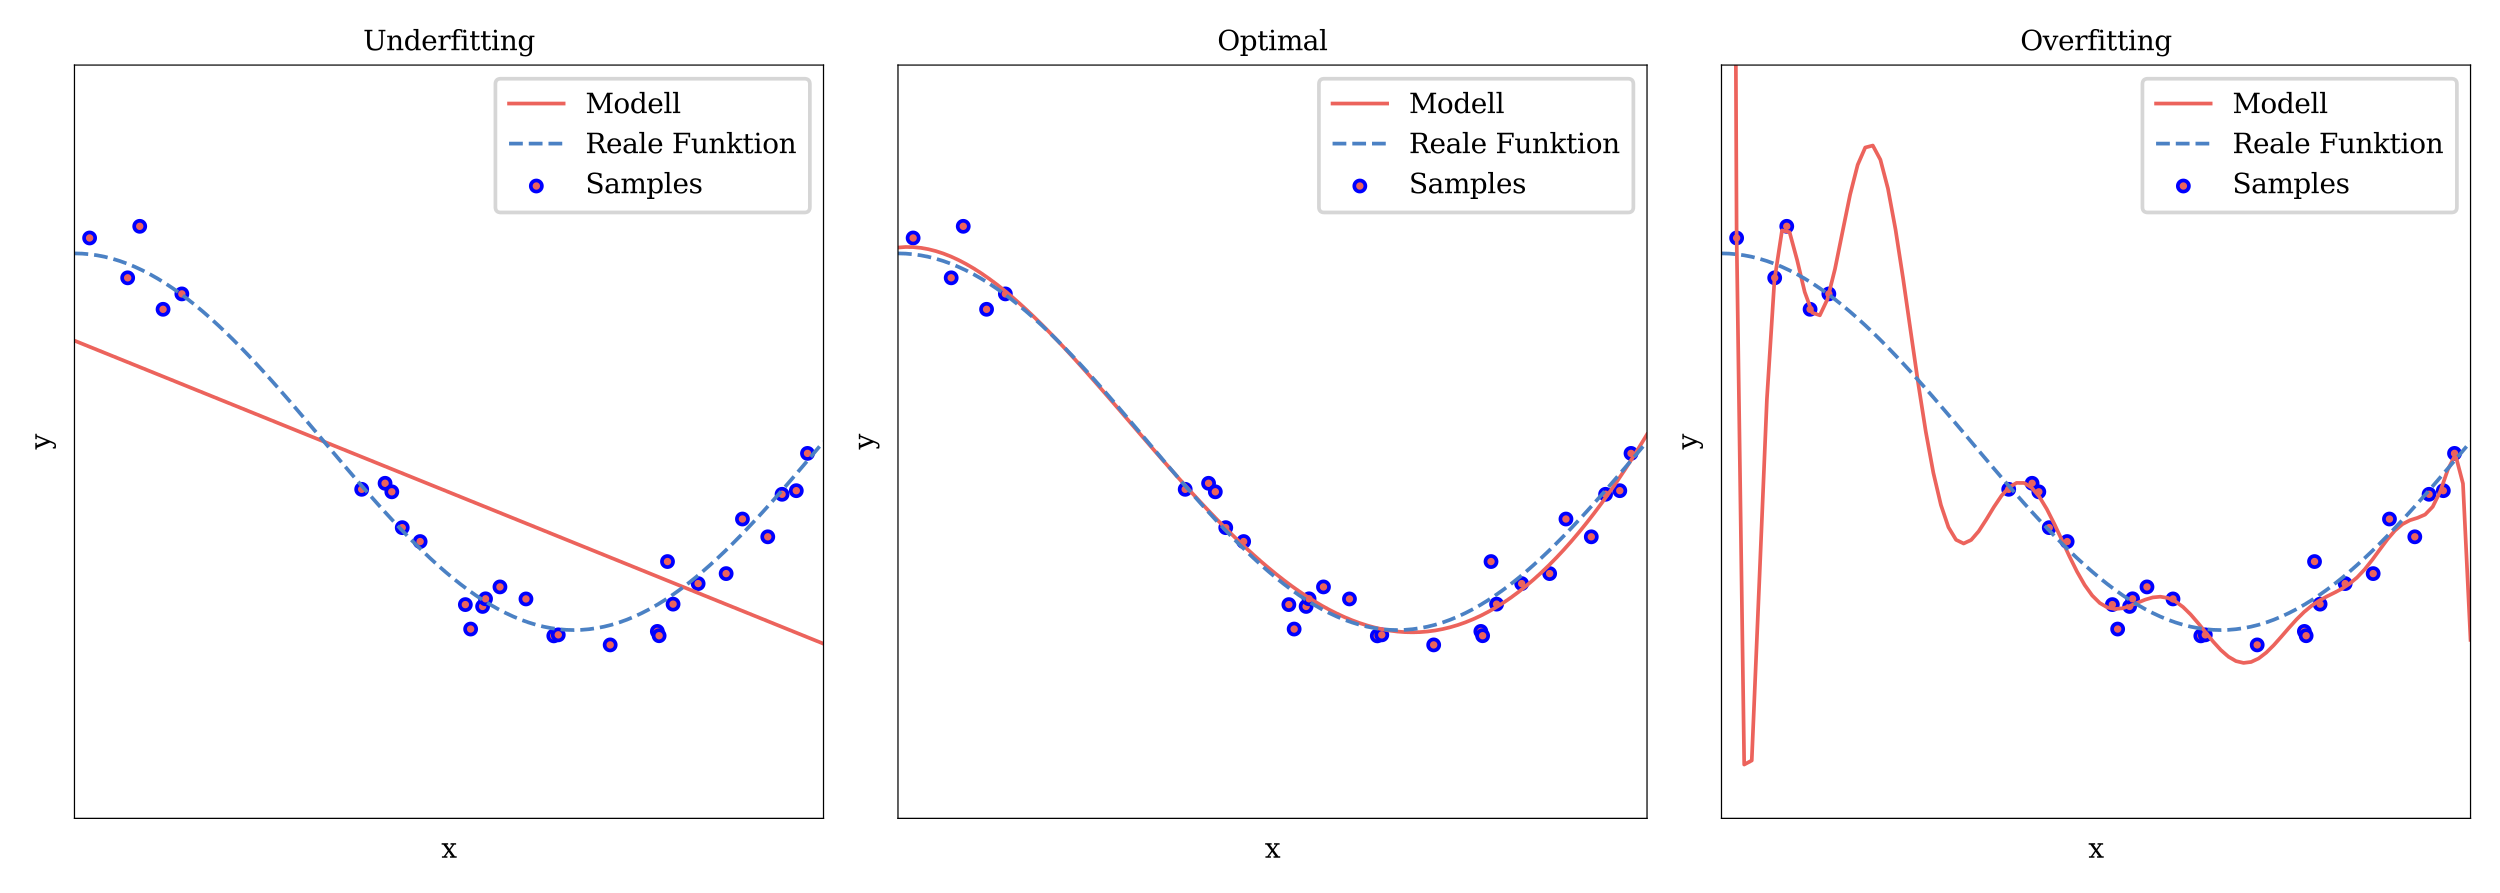 <?xml version="1.0" encoding="utf-8" standalone="no"?>
<!DOCTYPE svg PUBLIC "-//W3C//DTD SVG 1.1//EN"
  "http://www.w3.org/Graphics/SVG/1.1/DTD/svg11.dtd">
<svg xmlns:xlink="http://www.w3.org/1999/xlink" width="1008pt" height="360pt" viewBox="0 0 1008 360" xmlns="http://www.w3.org/2000/svg" version="1.1">
 <defs>
  <style type="text/css">*{stroke-linejoin: round; stroke-linecap: butt}</style>
 </defs>
 <g id="figure_1">
  <g id="patch_1">
   <path d="M 0 360 
L 1008 360 
L 1008 0 
L 0 0 
z
" style="fill: #ffffff"/>
  </g>
  <g id="axes_1">
   <g id="patch_2">
    <path d="M 30.026 329.974 
L 332.04 329.974 
L 332.04 26.238 
L 30.026 26.238 
z
" style="fill: #ffffff"/>
   </g>
   <g id="PathCollection_1">
    <defs>
     <path id="m401484cbc3" d="M 0 2.236 
C 0.593 2.236 1.162 2 1.581 1.581 
C 2 1.162 2.236 0.593 2.236 0 
C 2.236 -0.593 2 -1.162 1.581 -1.581 
C 1.162 -2 0.593 -2.236 0 -2.236 
C -0.593 -2.236 -1.162 -2 -1.581 -1.581 
C -2 -1.162 -2.236 -0.593 -2.236 0 
C -2.236 0.593 -2 1.162 -1.581 1.581 
C -1.162 2 -0.593 2.236 0 2.236 
z
" style="stroke: #0000ff; stroke-width: 1.5"/>
    </defs>
    <g clip-path="url(#p1b821dbbc0)">
     <use xlink:href="#m401484cbc3" x="36.132" y="95.953" style="fill: #ec635c; stroke: #0000ff; stroke-width: 1.5"/>
     <use xlink:href="#m401484cbc3" x="51.48" y="112.023" style="fill: #ec635c; stroke: #0000ff; stroke-width: 1.5"/>
     <use xlink:href="#m401484cbc3" x="56.34" y="91.248" style="fill: #ec635c; stroke: #0000ff; stroke-width: 1.5"/>
     <use xlink:href="#m401484cbc3" x="65.746" y="124.708" style="fill: #ec635c; stroke: #0000ff; stroke-width: 1.5"/>
     <use xlink:href="#m401484cbc3" x="73.321" y="118.502" style="fill: #ec635c; stroke: #0000ff; stroke-width: 1.5"/>
     <use xlink:href="#m401484cbc3" x="145.831" y="197.292" style="fill: #ec635c; stroke: #0000ff; stroke-width: 1.5"/>
     <use xlink:href="#m401484cbc3" x="155.26" y="194.862" style="fill: #ec635c; stroke: #0000ff; stroke-width: 1.5"/>
     <use xlink:href="#m401484cbc3" x="157.976" y="198.301" style="fill: #ec635c; stroke: #0000ff; stroke-width: 1.5"/>
     <use xlink:href="#m401484cbc3" x="162.183" y="212.752" style="fill: #ec635c; stroke: #0000ff; stroke-width: 1.5"/>
     <use xlink:href="#m401484cbc3" x="169.399" y="218.353" style="fill: #ec635c; stroke: #0000ff; stroke-width: 1.5"/>
     <use xlink:href="#m401484cbc3" x="187.631" y="243.775" style="fill: #ec635c; stroke: #0000ff; stroke-width: 1.5"/>
     <use xlink:href="#m401484cbc3" x="189.76" y="253.632" style="fill: #ec635c; stroke: #0000ff; stroke-width: 1.5"/>
     <use xlink:href="#m401484cbc3" x="194.588" y="244.517" style="fill: #ec635c; stroke: #0000ff; stroke-width: 1.5"/>
     <use xlink:href="#m401484cbc3" x="195.775" y="241.44" style="fill: #ec635c; stroke: #0000ff; stroke-width: 1.5"/>
     <use xlink:href="#m401484cbc3" x="201.583" y="236.644" style="fill: #ec635c; stroke: #0000ff; stroke-width: 1.5"/>
     <use xlink:href="#m401484cbc3" x="212.069" y="241.493" style="fill: #ec635c; stroke: #0000ff; stroke-width: 1.5"/>
     <use xlink:href="#m401484cbc3" x="223.291" y="256.379" style="fill: #ec635c; stroke: #0000ff; stroke-width: 1.5"/>
     <use xlink:href="#m401484cbc3" x="225.095" y="255.972" style="fill: #ec635c; stroke: #0000ff; stroke-width: 1.5"/>
     <use xlink:href="#m401484cbc3" x="246.023" y="260.026" style="fill: #ec635c; stroke: #0000ff; stroke-width: 1.5"/>
     <use xlink:href="#m401484cbc3" x="265.04" y="254.582" style="fill: #ec635c; stroke: #0000ff; stroke-width: 1.5"/>
     <use xlink:href="#m401484cbc3" x="265.757" y="256.325" style="fill: #ec635c; stroke: #0000ff; stroke-width: 1.5"/>
     <use xlink:href="#m401484cbc3" x="269.138" y="226.418" style="fill: #ec635c; stroke: #0000ff; stroke-width: 1.5"/>
     <use xlink:href="#m401484cbc3" x="271.383" y="243.585" style="fill: #ec635c; stroke: #0000ff; stroke-width: 1.5"/>
     <use xlink:href="#m401484cbc3" x="281.489" y="235.306" style="fill: #ec635c; stroke: #0000ff; stroke-width: 1.5"/>
     <use xlink:href="#m401484cbc3" x="292.782" y="231.278" style="fill: #ec635c; stroke: #0000ff; stroke-width: 1.5"/>
     <use xlink:href="#m401484cbc3" x="299.354" y="209.272" style="fill: #ec635c; stroke: #0000ff; stroke-width: 1.5"/>
     <use xlink:href="#m401484cbc3" x="309.569" y="216.443" style="fill: #ec635c; stroke: #0000ff; stroke-width: 1.5"/>
     <use xlink:href="#m401484cbc3" x="315.329" y="199.297" style="fill: #ec635c; stroke: #0000ff; stroke-width: 1.5"/>
     <use xlink:href="#m401484cbc3" x="321.066" y="197.845" style="fill: #ec635c; stroke: #0000ff; stroke-width: 1.5"/>
     <use xlink:href="#m401484cbc3" x="325.582" y="182.806" style="fill: #ec635c; stroke: #0000ff; stroke-width: 1.5"/>
    </g>
   </g>
   <g id="matplotlib.axis_1">
    <g id="text_1">
     <!-- x -->
     <g transform="translate(177.931 345.832)scale(0.11 -0.11)">
      <defs>
       <path id="DejaVuSerif-78" d="M 1863 2028 
L 2559 2988 
L 2113 2988 
L 2113 3322 
L 3391 3322 
L 3391 2988 
L 2950 2988 
L 2059 1759 
L 3097 331 
L 3531 331 
L 3531 0 
L 1997 0 
L 1997 331 
L 2419 331 
L 1697 1325 
L 972 331 
L 1403 331 
L 1403 0 
L 141 0 
L 141 331 
L 581 331 
L 1497 1594 
L 488 2988 
L 78 2988 
L 78 3322 
L 1563 3322 
L 1563 2988 
L 1166 2988 
L 1863 2028 
z
" transform="scale(0.016)"/>
      </defs>
      <use xlink:href="#DejaVuSerif-78"/>
     </g>
    </g>
   </g>
   <g id="matplotlib.axis_2">
    <g id="text_2">
     <!-- y -->
     <g transform="translate(20.082 181.214)rotate(-90)scale(0.11 -0.11)">
      <defs>
       <path id="DejaVuSerif-79" d="M 1381 -609 
L 1600 -56 
L 359 2988 
L -19 2988 
L -19 3322 
L 1509 3322 
L 1509 2988 
L 978 2988 
L 1913 703 
L 2847 2988 
L 2350 2988 
L 2350 3322 
L 3597 3322 
L 3597 2988 
L 3225 2988 
L 1703 -750 
Q 1547 -1138 1356 -1280 
Q 1166 -1422 819 -1422 
Q 672 -1422 517 -1397 
Q 363 -1372 206 -1325 
L 206 -691 
L 500 -691 
Q 519 -903 608 -995 
Q 697 -1088 884 -1088 
Q 1056 -1088 1161 -992 
Q 1266 -897 1381 -609 
z
" transform="scale(0.016)"/>
      </defs>
      <use xlink:href="#DejaVuSerif-79"/>
     </g>
    </g>
   </g>
   <g id="line2d_1">
    <path d="M 30.026 137.354 
L 33.077 138.588 
L 36.127 139.823 
L 39.178 141.057 
L 42.229 142.291 
L 45.279 143.526 
L 48.33 144.76 
L 51.38 145.994 
L 54.431 147.229 
L 57.482 148.463 
L 60.532 149.697 
L 63.583 150.932 
L 66.634 152.166 
L 69.684 153.401 
L 72.735 154.635 
L 75.786 155.869 
L 78.836 157.104 
L 81.887 158.338 
L 84.938 159.572 
L 87.988 160.807 
L 91.039 162.041 
L 94.09 163.275 
L 97.14 164.51 
L 100.191 165.744 
L 103.241 166.978 
L 106.292 168.213 
L 109.343 169.447 
L 112.393 170.682 
L 115.444 171.916 
L 118.495 173.15 
L 121.545 174.385 
L 124.596 175.619 
L 127.647 176.853 
L 130.697 178.088 
L 133.748 179.322 
L 136.799 180.556 
L 139.849 181.791 
L 142.9 183.025 
L 145.951 184.26 
L 149.001 185.494 
L 152.052 186.728 
L 155.102 187.963 
L 158.153 189.197 
L 161.204 190.431 
L 164.254 191.666 
L 167.305 192.9 
L 170.356 194.134 
L 173.406 195.369 
L 176.457 196.603 
L 179.508 197.837 
L 182.558 199.072 
L 185.609 200.306 
L 188.66 201.541 
L 191.71 202.775 
L 194.761 204.009 
L 197.812 205.244 
L 200.862 206.478 
L 203.913 207.712 
L 206.963 208.947 
L 210.014 210.181 
L 213.065 211.415 
L 216.115 212.65 
L 219.166 213.884 
L 222.217 215.118 
L 225.267 216.353 
L 228.318 217.587 
L 231.369 218.822 
L 234.419 220.056 
L 237.47 221.29 
L 240.521 222.525 
L 243.571 223.759 
L 246.622 224.993 
L 249.673 226.228 
L 252.723 227.462 
L 255.774 228.696 
L 258.824 229.931 
L 261.875 231.165 
L 264.926 232.399 
L 267.976 233.634 
L 271.027 234.868 
L 274.078 236.103 
L 277.128 237.337 
L 280.179 238.571 
L 283.23 239.806 
L 286.28 241.04 
L 289.331 242.274 
L 292.382 243.509 
L 295.432 244.743 
L 298.483 245.977 
L 301.534 247.212 
L 304.584 248.446 
L 307.635 249.68 
L 310.685 250.915 
L 313.736 252.149 
L 316.787 253.384 
L 319.837 254.618 
L 322.888 255.852 
L 325.939 257.087 
L 328.989 258.321 
L 332.04 259.555 
" clip-path="url(#p1b821dbbc0)" style="fill: none; stroke: #ec635c; stroke-width: 1.5; stroke-linecap: square"/>
   </g>
   <g id="line2d_2">
    <path d="M 30.026 102.172 
L 33.077 102.258 
L 36.127 102.516 
L 39.178 102.945 
L 42.229 103.544 
L 45.279 104.313 
L 48.33 105.248 
L 51.38 106.349 
L 54.431 107.612 
L 57.482 109.034 
L 60.532 110.613 
L 63.583 112.345 
L 66.634 114.226 
L 69.684 116.252 
L 72.735 118.418 
L 75.786 120.719 
L 78.836 123.15 
L 81.887 125.706 
L 84.938 128.38 
L 87.988 131.167 
L 91.039 134.06 
L 94.09 137.053 
L 97.14 140.139 
L 100.191 143.311 
L 103.241 146.562 
L 106.292 149.884 
L 109.343 153.271 
L 112.393 156.713 
L 115.444 160.204 
L 118.495 163.736 
L 121.545 167.3 
L 124.596 170.888 
L 127.647 174.493 
L 130.697 178.106 
L 133.748 181.719 
L 136.799 185.324 
L 139.849 188.913 
L 142.9 192.477 
L 145.951 196.008 
L 149.001 199.499 
L 152.052 202.942 
L 155.102 206.328 
L 158.153 209.65 
L 161.204 212.901 
L 164.254 216.073 
L 167.305 219.159 
L 170.356 222.152 
L 173.406 225.045 
L 176.457 227.832 
L 179.508 230.507 
L 182.558 233.062 
L 185.609 235.493 
L 188.66 237.794 
L 191.71 239.96 
L 194.761 241.986 
L 197.812 243.867 
L 200.862 245.599 
L 203.913 247.178 
L 206.963 248.601 
L 210.014 249.864 
L 213.065 250.964 
L 216.115 251.9 
L 219.166 252.668 
L 222.217 253.267 
L 225.267 253.696 
L 228.318 253.954 
L 231.369 254.04 
L 234.419 253.954 
L 237.47 253.696 
L 240.521 253.267 
L 243.571 252.668 
L 246.622 251.9 
L 249.673 250.964 
L 252.723 249.864 
L 255.774 248.601 
L 258.824 247.178 
L 261.875 245.599 
L 264.926 243.867 
L 267.976 241.986 
L 271.027 239.96 
L 274.078 237.794 
L 277.128 235.493 
L 280.179 233.062 
L 283.23 230.507 
L 286.28 227.832 
L 289.331 225.045 
L 292.382 222.152 
L 295.432 219.159 
L 298.483 216.073 
L 301.534 212.901 
L 304.584 209.65 
L 307.635 206.328 
L 310.685 202.942 
L 313.736 199.499 
L 316.787 196.008 
L 319.837 192.477 
L 322.888 188.913 
L 325.939 185.324 
L 328.989 181.719 
L 332.04 178.106 
" clip-path="url(#p1b821dbbc0)" style="fill: none; stroke-dasharray: 5.55,2.4; stroke-dashoffset: 0; stroke: #4b81c4; stroke-width: 1.5"/>
   </g>
   <g id="patch_3">
    <path d="M 30.026 329.974 
L 30.026 26.238 
" style="fill: none; stroke: #000000; stroke-width: 0.5; stroke-linejoin: miter; stroke-linecap: square"/>
   </g>
   <g id="patch_4">
    <path d="M 332.04 329.974 
L 332.04 26.238 
" style="fill: none; stroke: #000000; stroke-width: 0.5; stroke-linejoin: miter; stroke-linecap: square"/>
   </g>
   <g id="patch_5">
    <path d="M 30.026 329.974 
L 332.04 329.974 
" style="fill: none; stroke: #000000; stroke-width: 0.5; stroke-linejoin: miter; stroke-linecap: square"/>
   </g>
   <g id="patch_6">
    <path d="M 30.026 26.238 
L 332.04 26.238 
" style="fill: none; stroke: #000000; stroke-width: 0.5; stroke-linejoin: miter; stroke-linecap: square"/>
   </g>
   <g id="text_3">
    <!-- Underfitting -->
    <g transform="translate(146.412 20.238)scale(0.11 -0.11)">
     <defs>
      <path id="DejaVuSerif-55" d="M 897 4331 
L 300 4331 
L 300 4666 
L 2125 4666 
L 2125 4331 
L 1528 4331 
L 1528 1919 
Q 1528 1025 1820 672 
Q 2113 319 2828 319 
Q 3544 319 3836 672 
Q 4128 1025 4128 1919 
L 4128 4331 
L 3531 4331 
L 3531 4666 
L 5106 4666 
L 5106 4331 
L 4513 4331 
L 4513 1856 
Q 4513 791 4103 350 
Q 3694 -91 2713 -91 
Q 1731 -91 1314 353 
Q 897 797 897 1856 
L 897 4331 
z
" transform="scale(0.016)"/>
      <path id="DejaVuSerif-6e" d="M 263 0 
L 263 331 
L 781 331 
L 781 2988 
L 231 2988 
L 231 3322 
L 1356 3322 
L 1356 2731 
Q 1516 3069 1770 3241 
Q 2025 3413 2363 3413 
Q 2913 3413 3172 3097 
Q 3431 2781 3431 2113 
L 3431 331 
L 3944 331 
L 3944 0 
L 2356 0 
L 2356 331 
L 2853 331 
L 2853 1931 
Q 2853 2541 2703 2767 
Q 2553 2994 2175 2994 
Q 1775 2994 1565 2701 
Q 1356 2409 1356 1850 
L 1356 331 
L 1856 331 
L 1856 0 
L 263 0 
z
" transform="scale(0.016)"/>
      <path id="DejaVuSerif-64" d="M 3359 331 
L 3909 331 
L 3909 0 
L 2784 0 
L 2784 519 
Q 2616 206 2355 57 
Q 2094 -91 1709 -91 
Q 1097 -91 708 395 
Q 319 881 319 1663 
Q 319 2444 706 2928 
Q 1094 3413 1709 3413 
Q 2094 3413 2355 3264 
Q 2616 3116 2784 2803 
L 2784 4531 
L 2241 4531 
L 2241 4863 
L 3359 4863 
L 3359 331 
z
M 2784 1497 
L 2784 1825 
Q 2784 2422 2554 2737 
Q 2325 3053 1888 3053 
Q 1444 3053 1217 2703 
Q 991 2353 991 1663 
Q 991 975 1217 622 
Q 1444 269 1888 269 
Q 2325 269 2554 583 
Q 2784 897 2784 1497 
z
" transform="scale(0.016)"/>
      <path id="DejaVuSerif-65" d="M 3469 1600 
L 991 1600 
L 991 1575 
Q 991 903 1244 561 
Q 1497 219 1991 219 
Q 2369 219 2611 417 
Q 2853 616 2950 1006 
L 3413 1006 
Q 3275 459 2904 184 
Q 2534 -91 1931 -91 
Q 1203 -91 761 389 
Q 319 869 319 1663 
Q 319 2450 753 2931 
Q 1188 3413 1894 3413 
Q 2647 3413 3050 2948 
Q 3453 2484 3469 1600 
z
M 2791 1931 
Q 2772 2513 2545 2808 
Q 2319 3103 1894 3103 
Q 1497 3103 1269 2806 
Q 1041 2509 991 1931 
L 2791 1931 
z
" transform="scale(0.016)"/>
      <path id="DejaVuSerif-72" d="M 3059 3328 
L 3059 2497 
L 2728 2497 
Q 2713 2744 2591 2866 
Q 2469 2988 2234 2988 
Q 1809 2988 1582 2694 
Q 1356 2400 1356 1850 
L 1356 331 
L 2022 331 
L 2022 0 
L 263 0 
L 263 331 
L 781 331 
L 781 2994 
L 231 2994 
L 231 3322 
L 1356 3322 
L 1356 2731 
Q 1525 3078 1790 3245 
Q 2056 3413 2438 3413 
Q 2578 3413 2733 3391 
Q 2888 3369 3059 3328 
z
" transform="scale(0.016)"/>
      <path id="DejaVuSerif-66" d="M 2753 4078 
L 2450 4078 
Q 2447 4313 2317 4434 
Q 2188 4556 1941 4556 
Q 1619 4556 1487 4379 
Q 1356 4203 1356 3750 
L 1356 3322 
L 2284 3322 
L 2284 2988 
L 1356 2988 
L 1356 331 
L 2094 331 
L 2094 0 
L 231 0 
L 231 331 
L 781 331 
L 781 2988 
L 231 2988 
L 231 3322 
L 781 3322 
L 781 3738 
Q 781 4294 1070 4578 
Q 1359 4863 1919 4863 
Q 2128 4863 2337 4825 
Q 2547 4788 2753 4709 
L 2753 4078 
z
" transform="scale(0.016)"/>
      <path id="DejaVuSerif-69" d="M 622 4353 
Q 622 4497 726 4603 
Q 831 4709 978 4709 
Q 1122 4709 1226 4603 
Q 1331 4497 1331 4353 
Q 1331 4206 1228 4103 
Q 1125 4000 978 4000 
Q 831 4000 726 4103 
Q 622 4206 622 4353 
z
M 1356 331 
L 1900 331 
L 1900 0 
L 231 0 
L 231 331 
L 781 331 
L 781 2988 
L 231 2988 
L 231 3322 
L 1356 3322 
L 1356 331 
z
" transform="scale(0.016)"/>
      <path id="DejaVuSerif-74" d="M 691 2988 
L 184 2988 
L 184 3322 
L 691 3322 
L 691 4353 
L 1269 4353 
L 1269 3322 
L 2350 3322 
L 2350 2988 
L 1269 2988 
L 1269 878 
Q 1269 456 1350 337 
Q 1431 219 1650 219 
Q 1875 219 1978 351 
Q 2081 484 2088 781 
L 2522 781 
Q 2497 328 2275 118 
Q 2053 -91 1600 -91 
Q 1103 -91 897 129 
Q 691 350 691 878 
L 691 2988 
z
" transform="scale(0.016)"/>
      <path id="DejaVuSerif-67" d="M 3359 2988 
L 3359 72 
Q 3359 -644 2965 -1033 
Q 2572 -1422 1844 -1422 
Q 1516 -1422 1216 -1362 
Q 916 -1303 641 -1184 
L 641 -488 
L 941 -488 
Q 997 -813 1206 -963 
Q 1416 -1113 1806 -1113 
Q 2313 -1113 2548 -827 
Q 2784 -541 2784 72 
L 2784 519 
Q 2616 206 2355 57 
Q 2094 -91 1709 -91 
Q 1097 -91 708 395 
Q 319 881 319 1663 
Q 319 2444 706 2928 
Q 1094 3413 1709 3413 
Q 2094 3413 2355 3264 
Q 2616 3116 2784 2803 
L 2784 3322 
L 3909 3322 
L 3909 2988 
L 3359 2988 
z
M 2784 1825 
Q 2784 2422 2554 2737 
Q 2325 3053 1888 3053 
Q 1444 3053 1217 2703 
Q 991 2353 991 1663 
Q 991 975 1217 622 
Q 1444 269 1888 269 
Q 2325 269 2554 583 
Q 2784 897 2784 1497 
L 2784 1825 
z
" transform="scale(0.016)"/>
     </defs>
     <use xlink:href="#DejaVuSerif-55"/>
     <use xlink:href="#DejaVuSerif-6e" x="84.277"/>
     <use xlink:href="#DejaVuSerif-64" x="148.682"/>
     <use xlink:href="#DejaVuSerif-65" x="212.695"/>
     <use xlink:href="#DejaVuSerif-72" x="271.875"/>
     <use xlink:href="#DejaVuSerif-66" x="319.678"/>
     <use xlink:href="#DejaVuSerif-69" x="356.689"/>
     <use xlink:href="#DejaVuSerif-74" x="388.672"/>
     <use xlink:href="#DejaVuSerif-74" x="428.857"/>
     <use xlink:href="#DejaVuSerif-69" x="469.043"/>
     <use xlink:href="#DejaVuSerif-6e" x="501.025"/>
     <use xlink:href="#DejaVuSerif-67" x="565.43"/>
    </g>
   </g>
   <g id="legend_1">
    <g id="patch_7">
     <path d="M 201.95 85.676 
L 324.34 85.676 
Q 326.54 85.676 326.54 83.476 
L 326.54 33.938 
Q 326.54 31.738 324.34 31.738 
L 201.95 31.738 
Q 199.75 31.738 199.75 33.938 
L 199.75 83.476 
Q 199.75 85.676 201.95 85.676 
z
" style="fill: #ffffff; opacity: 0.8; stroke: #cccccc; stroke-width: 1.5; stroke-linejoin: miter"/>
    </g>
    <g id="line2d_3">
     <path d="M 205.25 41.747 
L 216.25 41.747 
L 227.25 41.747 
" style="fill: none; stroke: #ec635c; stroke-width: 1.5; stroke-linecap: square"/>
    </g>
    <g id="text_4">
     <!-- Modell -->
     <g transform="translate(236.05 45.597)scale(0.11 -0.11)">
      <defs>
       <path id="DejaVuSerif-4d" d="M 353 0 
L 353 331 
L 947 331 
L 947 4331 
L 319 4331 
L 319 4666 
L 1678 4666 
L 3316 1344 
L 4953 4666 
L 6228 4666 
L 6228 4331 
L 5606 4331 
L 5606 331 
L 6203 331 
L 6203 0 
L 4378 0 
L 4378 331 
L 4972 331 
L 4972 3938 
L 3372 684 
L 2931 684 
L 1331 3938 
L 1331 331 
L 1925 331 
L 1925 0 
L 353 0 
z
" transform="scale(0.016)"/>
       <path id="DejaVuSerif-6f" d="M 1925 219 
Q 2388 219 2623 584 
Q 2859 950 2859 1663 
Q 2859 2375 2623 2739 
Q 2388 3103 1925 3103 
Q 1463 3103 1227 2739 
Q 991 2375 991 1663 
Q 991 950 1228 584 
Q 1466 219 1925 219 
z
M 1925 -91 
Q 1200 -91 759 389 
Q 319 869 319 1663 
Q 319 2456 758 2934 
Q 1197 3413 1925 3413 
Q 2653 3413 3092 2934 
Q 3531 2456 3531 1663 
Q 3531 869 3092 389 
Q 2653 -91 1925 -91 
z
" transform="scale(0.016)"/>
       <path id="DejaVuSerif-6c" d="M 1313 331 
L 1856 331 
L 1856 0 
L 184 0 
L 184 331 
L 738 331 
L 738 4531 
L 184 4531 
L 184 4863 
L 1313 4863 
L 1313 331 
z
" transform="scale(0.016)"/>
      </defs>
      <use xlink:href="#DejaVuSerif-4d"/>
      <use xlink:href="#DejaVuSerif-6f" x="102.393"/>
      <use xlink:href="#DejaVuSerif-64" x="162.598"/>
      <use xlink:href="#DejaVuSerif-65" x="226.611"/>
      <use xlink:href="#DejaVuSerif-6c" x="285.791"/>
      <use xlink:href="#DejaVuSerif-6c" x="317.773"/>
     </g>
    </g>
    <g id="line2d_4">
     <path d="M 205.25 57.892 
L 216.25 57.892 
L 227.25 57.892 
" style="fill: none; stroke-dasharray: 5.55,2.4; stroke-dashoffset: 0; stroke: #4b81c4; stroke-width: 1.5"/>
    </g>
    <g id="text_5">
     <!-- Reale Funktion -->
     <g transform="translate(236.05 61.742)scale(0.11 -0.11)">
      <defs>
       <path id="DejaVuSerif-52" d="M 3066 2316 
Q 3284 2256 3442 2114 
Q 3600 1972 3725 1716 
L 4403 331 
L 4972 331 
L 4972 0 
L 3872 0 
L 3144 1484 
Q 2934 1916 2759 2042 
Q 2584 2169 2278 2169 
L 1581 2169 
L 1581 331 
L 2241 331 
L 2241 0 
L 353 0 
L 353 331 
L 947 331 
L 947 4331 
L 353 4331 
L 353 4666 
L 2719 4666 
Q 3400 4666 3770 4341 
Q 4141 4016 4141 3419 
Q 4141 2938 3870 2661 
Q 3600 2384 3066 2316 
z
M 1581 2503 
L 2503 2503 
Q 2975 2503 3200 2726 
Q 3425 2950 3425 3419 
Q 3425 3888 3200 4109 
Q 2975 4331 2503 4331 
L 1581 4331 
L 1581 2503 
z
" transform="scale(0.016)"/>
       <path id="DejaVuSerif-61" d="M 2547 1044 
L 2547 1747 
L 1806 1747 
Q 1378 1747 1168 1562 
Q 959 1378 959 997 
Q 959 650 1171 447 
Q 1384 244 1747 244 
Q 2106 244 2326 466 
Q 2547 688 2547 1044 
z
M 3122 2075 
L 3122 331 
L 3634 331 
L 3634 0 
L 2547 0 
L 2547 359 
Q 2356 128 2106 18 
Q 1856 -91 1522 -91 
Q 969 -91 644 203 
Q 319 497 319 997 
Q 319 1513 691 1797 
Q 1063 2081 1741 2081 
L 2547 2081 
L 2547 2309 
Q 2547 2688 2317 2895 
Q 2088 3103 1672 3103 
Q 1328 3103 1125 2947 
Q 922 2791 872 2484 
L 575 2484 
L 575 3156 
Q 875 3284 1158 3348 
Q 1441 3413 1709 3413 
Q 2400 3413 2761 3070 
Q 3122 2728 3122 2075 
z
" transform="scale(0.016)"/>
       <path id="DejaVuSerif-20" transform="scale(0.016)"/>
       <path id="DejaVuSerif-46" d="M 353 0 
L 353 331 
L 947 331 
L 947 4331 
L 353 4331 
L 353 4666 
L 4172 4666 
L 4172 3628 
L 3788 3628 
L 3788 4281 
L 1581 4281 
L 1581 2719 
L 3175 2719 
L 3175 3303 
L 3559 3303 
L 3559 1753 
L 3175 1753 
L 3175 2338 
L 1581 2338 
L 1581 331 
L 2328 331 
L 2328 0 
L 353 0 
z
" transform="scale(0.016)"/>
       <path id="DejaVuSerif-75" d="M 2266 3322 
L 3341 3322 
L 3341 331 
L 3884 331 
L 3884 0 
L 2766 0 
L 2766 588 
Q 2606 256 2353 82 
Q 2100 -91 1766 -91 
Q 1213 -91 952 223 
Q 691 538 691 1209 
L 691 2988 
L 172 2988 
L 172 3322 
L 1269 3322 
L 1269 1388 
Q 1269 781 1417 556 
Q 1566 331 1947 331 
Q 2347 331 2556 625 
Q 2766 919 2766 1478 
L 2766 2988 
L 2266 2988 
L 2266 3322 
z
" transform="scale(0.016)"/>
       <path id="DejaVuSerif-6b" d="M 1831 0 
L 219 0 
L 219 331 
L 738 331 
L 738 4531 
L 184 4531 
L 184 4863 
L 1313 4863 
L 1313 1697 
L 2713 2988 
L 2234 2988 
L 2234 3322 
L 3738 3322 
L 3738 2988 
L 3169 2988 
L 2181 2075 
L 3444 331 
L 3922 331 
L 3922 0 
L 2284 0 
L 2284 331 
L 2759 331 
L 1766 1697 
L 1313 1275 
L 1313 331 
L 1831 331 
L 1831 0 
z
" transform="scale(0.016)"/>
      </defs>
      <use xlink:href="#DejaVuSerif-52"/>
      <use xlink:href="#DejaVuSerif-65" x="75.293"/>
      <use xlink:href="#DejaVuSerif-61" x="134.473"/>
      <use xlink:href="#DejaVuSerif-6c" x="194.092"/>
      <use xlink:href="#DejaVuSerif-65" x="226.074"/>
      <use xlink:href="#DejaVuSerif-20" x="285.254"/>
      <use xlink:href="#DejaVuSerif-46" x="317.041"/>
      <use xlink:href="#DejaVuSerif-75" x="386.426"/>
      <use xlink:href="#DejaVuSerif-6e" x="450.83"/>
      <use xlink:href="#DejaVuSerif-6b" x="515.234"/>
      <use xlink:href="#DejaVuSerif-74" x="575.83"/>
      <use xlink:href="#DejaVuSerif-69" x="616.016"/>
      <use xlink:href="#DejaVuSerif-6f" x="647.998"/>
      <use xlink:href="#DejaVuSerif-6e" x="708.203"/>
     </g>
    </g>
    <g id="PathCollection_2">
     <g>
      <use xlink:href="#m401484cbc3" x="216.25" y="75.001" style="fill: #ec635c; stroke: #0000ff; stroke-width: 1.5"/>
     </g>
    </g>
    <g id="text_6">
     <!-- Samples -->
     <g transform="translate(236.05 77.888)scale(0.11 -0.11)">
      <defs>
       <path id="DejaVuSerif-53" d="M 594 225 
L 594 1288 
L 953 1284 
Q 969 753 1261 498 
Q 1553 244 2150 244 
Q 2706 244 2998 464 
Q 3291 684 3291 1106 
Q 3291 1444 3114 1625 
Q 2938 1806 2369 1978 
L 1753 2163 
Q 1084 2366 811 2669 
Q 538 2972 538 3500 
Q 538 4094 959 4422 
Q 1381 4750 2144 4750 
Q 2469 4750 2856 4679 
Q 3244 4609 3681 4475 
L 3681 3481 
L 3328 3481 
Q 3275 3975 2998 4195 
Q 2722 4416 2156 4416 
Q 1663 4416 1405 4214 
Q 1147 4013 1147 3628 
Q 1147 3294 1340 3103 
Q 1534 2913 2163 2725 
L 2741 2553 
Q 3375 2363 3645 2067 
Q 3916 1772 3916 1275 
Q 3916 597 3481 253 
Q 3047 -91 2188 -91 
Q 1803 -91 1404 -12 
Q 1006 66 594 225 
z
" transform="scale(0.016)"/>
       <path id="DejaVuSerif-6d" d="M 3316 2675 
Q 3481 3041 3739 3227 
Q 3997 3413 4341 3413 
Q 4863 3413 5119 3089 
Q 5375 2766 5375 2113 
L 5375 331 
L 5894 331 
L 5894 0 
L 4300 0 
L 4300 331 
L 4800 331 
L 4800 2047 
Q 4800 2556 4650 2772 
Q 4500 2988 4153 2988 
Q 3769 2988 3567 2697 
Q 3366 2406 3366 1850 
L 3366 331 
L 3866 331 
L 3866 0 
L 2291 0 
L 2291 331 
L 2791 331 
L 2791 2069 
Q 2791 2566 2641 2777 
Q 2491 2988 2144 2988 
Q 1759 2988 1557 2697 
Q 1356 2406 1356 1850 
L 1356 331 
L 1856 331 
L 1856 0 
L 263 0 
L 263 331 
L 781 331 
L 781 2994 
L 231 2994 
L 231 3322 
L 1356 3322 
L 1356 2731 
Q 1516 3063 1762 3238 
Q 2009 3413 2322 3413 
Q 2709 3413 2968 3220 
Q 3228 3028 3316 2675 
z
" transform="scale(0.016)"/>
       <path id="DejaVuSerif-70" d="M 1313 1825 
L 1313 1497 
Q 1313 897 1542 583 
Q 1772 269 2209 269 
Q 2650 269 2876 622 
Q 3103 975 3103 1663 
Q 3103 2353 2876 2703 
Q 2650 3053 2209 3053 
Q 1772 3053 1542 2737 
Q 1313 2422 1313 1825 
z
M 738 2988 
L 184 2988 
L 184 3322 
L 1313 3322 
L 1313 2803 
Q 1481 3116 1742 3264 
Q 2003 3413 2388 3413 
Q 3000 3413 3387 2928 
Q 3775 2444 3775 1663 
Q 3775 881 3387 395 
Q 3000 -91 2388 -91 
Q 2003 -91 1742 57 
Q 1481 206 1313 519 
L 1313 -997 
L 1856 -997 
L 1856 -1331 
L 184 -1331 
L 184 -997 
L 738 -997 
L 738 2988 
z
" transform="scale(0.016)"/>
       <path id="DejaVuSerif-73" d="M 359 184 
L 359 959 
L 691 959 
Q 703 588 923 403 
Q 1144 219 1575 219 
Q 1963 219 2166 364 
Q 2369 509 2369 788 
Q 2369 1006 2220 1140 
Q 2072 1275 1594 1428 
L 1178 1569 
Q 750 1706 558 1912 
Q 366 2119 366 2438 
Q 366 2894 700 3153 
Q 1034 3413 1625 3413 
Q 1888 3413 2178 3344 
Q 2469 3275 2778 3144 
L 2778 2419 
L 2447 2419 
Q 2434 2741 2221 2922 
Q 2009 3103 1644 3103 
Q 1281 3103 1095 2975 
Q 909 2847 909 2591 
Q 909 2381 1050 2254 
Q 1191 2128 1613 1997 
L 2069 1856 
Q 2541 1709 2748 1489 
Q 2956 1269 2956 922 
Q 2956 450 2595 179 
Q 2234 -91 1600 -91 
Q 1278 -91 972 -22 
Q 666 47 359 184 
z
" transform="scale(0.016)"/>
      </defs>
      <use xlink:href="#DejaVuSerif-53"/>
      <use xlink:href="#DejaVuSerif-61" x="68.506"/>
      <use xlink:href="#DejaVuSerif-6d" x="128.125"/>
      <use xlink:href="#DejaVuSerif-70" x="222.949"/>
      <use xlink:href="#DejaVuSerif-6c" x="286.963"/>
      <use xlink:href="#DejaVuSerif-65" x="318.945"/>
      <use xlink:href="#DejaVuSerif-73" x="378.125"/>
     </g>
    </g>
   </g>
  </g>
  <g id="axes_2">
   <g id="patch_8">
    <path d="M 362.066 329.974 
L 664.08 329.974 
L 664.08 26.238 
L 362.066 26.238 
z
" style="fill: #ffffff"/>
   </g>
   <g id="PathCollection_3">
    <g clip-path="url(#p5e966fa1ac)">
     <use xlink:href="#m401484cbc3" x="368.172" y="95.953" style="fill: #ec635c; stroke: #0000ff; stroke-width: 1.5"/>
     <use xlink:href="#m401484cbc3" x="383.52" y="112.023" style="fill: #ec635c; stroke: #0000ff; stroke-width: 1.5"/>
     <use xlink:href="#m401484cbc3" x="388.38" y="91.248" style="fill: #ec635c; stroke: #0000ff; stroke-width: 1.5"/>
     <use xlink:href="#m401484cbc3" x="397.786" y="124.708" style="fill: #ec635c; stroke: #0000ff; stroke-width: 1.5"/>
     <use xlink:href="#m401484cbc3" x="405.361" y="118.502" style="fill: #ec635c; stroke: #0000ff; stroke-width: 1.5"/>
     <use xlink:href="#m401484cbc3" x="477.871" y="197.292" style="fill: #ec635c; stroke: #0000ff; stroke-width: 1.5"/>
     <use xlink:href="#m401484cbc3" x="487.3" y="194.862" style="fill: #ec635c; stroke: #0000ff; stroke-width: 1.5"/>
     <use xlink:href="#m401484cbc3" x="490.016" y="198.301" style="fill: #ec635c; stroke: #0000ff; stroke-width: 1.5"/>
     <use xlink:href="#m401484cbc3" x="494.223" y="212.752" style="fill: #ec635c; stroke: #0000ff; stroke-width: 1.5"/>
     <use xlink:href="#m401484cbc3" x="501.439" y="218.353" style="fill: #ec635c; stroke: #0000ff; stroke-width: 1.5"/>
     <use xlink:href="#m401484cbc3" x="519.671" y="243.775" style="fill: #ec635c; stroke: #0000ff; stroke-width: 1.5"/>
     <use xlink:href="#m401484cbc3" x="521.8" y="253.632" style="fill: #ec635c; stroke: #0000ff; stroke-width: 1.5"/>
     <use xlink:href="#m401484cbc3" x="526.628" y="244.517" style="fill: #ec635c; stroke: #0000ff; stroke-width: 1.5"/>
     <use xlink:href="#m401484cbc3" x="527.815" y="241.44" style="fill: #ec635c; stroke: #0000ff; stroke-width: 1.5"/>
     <use xlink:href="#m401484cbc3" x="533.623" y="236.644" style="fill: #ec635c; stroke: #0000ff; stroke-width: 1.5"/>
     <use xlink:href="#m401484cbc3" x="544.109" y="241.493" style="fill: #ec635c; stroke: #0000ff; stroke-width: 1.5"/>
     <use xlink:href="#m401484cbc3" x="555.331" y="256.379" style="fill: #ec635c; stroke: #0000ff; stroke-width: 1.5"/>
     <use xlink:href="#m401484cbc3" x="557.135" y="255.972" style="fill: #ec635c; stroke: #0000ff; stroke-width: 1.5"/>
     <use xlink:href="#m401484cbc3" x="578.063" y="260.026" style="fill: #ec635c; stroke: #0000ff; stroke-width: 1.5"/>
     <use xlink:href="#m401484cbc3" x="597.08" y="254.582" style="fill: #ec635c; stroke: #0000ff; stroke-width: 1.5"/>
     <use xlink:href="#m401484cbc3" x="597.797" y="256.325" style="fill: #ec635c; stroke: #0000ff; stroke-width: 1.5"/>
     <use xlink:href="#m401484cbc3" x="601.178" y="226.418" style="fill: #ec635c; stroke: #0000ff; stroke-width: 1.5"/>
     <use xlink:href="#m401484cbc3" x="603.423" y="243.585" style="fill: #ec635c; stroke: #0000ff; stroke-width: 1.5"/>
     <use xlink:href="#m401484cbc3" x="613.529" y="235.306" style="fill: #ec635c; stroke: #0000ff; stroke-width: 1.5"/>
     <use xlink:href="#m401484cbc3" x="624.822" y="231.278" style="fill: #ec635c; stroke: #0000ff; stroke-width: 1.5"/>
     <use xlink:href="#m401484cbc3" x="631.394" y="209.272" style="fill: #ec635c; stroke: #0000ff; stroke-width: 1.5"/>
     <use xlink:href="#m401484cbc3" x="641.609" y="216.443" style="fill: #ec635c; stroke: #0000ff; stroke-width: 1.5"/>
     <use xlink:href="#m401484cbc3" x="647.369" y="199.297" style="fill: #ec635c; stroke: #0000ff; stroke-width: 1.5"/>
     <use xlink:href="#m401484cbc3" x="653.106" y="197.845" style="fill: #ec635c; stroke: #0000ff; stroke-width: 1.5"/>
     <use xlink:href="#m401484cbc3" x="657.622" y="182.806" style="fill: #ec635c; stroke: #0000ff; stroke-width: 1.5"/>
    </g>
   </g>
   <g id="matplotlib.axis_3">
    <g id="text_7">
     <!-- x -->
     <g transform="translate(509.971 345.832)scale(0.11 -0.11)">
      <use xlink:href="#DejaVuSerif-78"/>
     </g>
    </g>
   </g>
   <g id="matplotlib.axis_4">
    <g id="text_8">
     <!-- y -->
     <g transform="translate(352.122 181.214)rotate(-90)scale(0.11 -0.11)">
      <use xlink:href="#DejaVuSerif-79"/>
     </g>
    </g>
   </g>
   <g id="line2d_5">
    <path d="M 362.066 99.813 
L 365.117 99.59 
L 368.167 99.632 
L 371.218 99.928 
L 374.269 100.467 
L 377.319 101.238 
L 380.37 102.231 
L 383.42 103.436 
L 386.471 104.843 
L 389.522 106.441 
L 392.572 108.22 
L 395.623 110.171 
L 398.674 112.285 
L 401.724 114.551 
L 404.775 116.96 
L 407.826 119.504 
L 410.876 122.172 
L 413.927 124.956 
L 416.978 127.848 
L 420.028 130.838 
L 423.079 133.919 
L 426.13 137.081 
L 429.18 140.316 
L 432.231 143.617 
L 435.281 146.975 
L 438.332 150.382 
L 441.383 153.832 
L 444.433 157.315 
L 447.484 160.825 
L 450.535 164.355 
L 453.585 167.897 
L 456.636 171.445 
L 459.687 174.991 
L 462.737 178.528 
L 465.788 182.051 
L 468.839 185.552 
L 471.889 189.026 
L 474.94 192.466 
L 477.991 195.866 
L 481.041 199.22 
L 484.092 202.522 
L 487.142 205.768 
L 490.193 208.95 
L 493.244 212.065 
L 496.294 215.106 
L 499.345 218.069 
L 502.396 220.948 
L 505.446 223.74 
L 508.497 226.438 
L 511.548 229.04 
L 514.598 231.539 
L 517.649 233.933 
L 520.7 236.216 
L 523.75 238.385 
L 526.801 240.437 
L 529.852 242.366 
L 532.902 244.171 
L 535.953 245.846 
L 539.003 247.39 
L 542.054 248.799 
L 545.105 250.07 
L 548.155 251.199 
L 551.206 252.185 
L 554.257 253.025 
L 557.307 253.716 
L 560.358 254.255 
L 563.409 254.642 
L 566.459 254.873 
L 569.51 254.946 
L 572.561 254.861 
L 575.611 254.615 
L 578.662 254.207 
L 581.713 253.635 
L 584.763 252.898 
L 587.814 251.996 
L 590.864 250.926 
L 593.915 249.689 
L 596.966 248.284 
L 600.016 246.71 
L 603.067 244.966 
L 606.118 243.053 
L 609.168 240.97 
L 612.219 238.718 
L 615.27 236.296 
L 618.32 233.706 
L 621.371 230.946 
L 624.422 228.018 
L 627.472 224.923 
L 630.523 221.66 
L 633.574 218.233 
L 636.624 214.64 
L 639.675 210.885 
L 642.725 206.967 
L 645.776 202.89 
L 648.827 198.653 
L 651.877 194.259 
L 654.928 189.711 
L 657.979 185.01 
L 661.029 180.158 
L 664.08 175.157 
" clip-path="url(#p5e966fa1ac)" style="fill: none; stroke: #ec635c; stroke-width: 1.5; stroke-linecap: square"/>
   </g>
   <g id="line2d_6">
    <path d="M 362.066 102.172 
L 365.117 102.258 
L 368.167 102.516 
L 371.218 102.945 
L 374.269 103.544 
L 377.319 104.313 
L 380.37 105.248 
L 383.42 106.349 
L 386.471 107.612 
L 389.522 109.034 
L 392.572 110.613 
L 395.623 112.345 
L 398.674 114.226 
L 401.724 116.252 
L 404.775 118.418 
L 407.826 120.719 
L 410.876 123.15 
L 413.927 125.706 
L 416.978 128.38 
L 420.028 131.167 
L 423.079 134.06 
L 426.13 137.053 
L 429.18 140.139 
L 432.231 143.311 
L 435.281 146.562 
L 438.332 149.884 
L 441.383 153.271 
L 444.433 156.713 
L 447.484 160.204 
L 450.535 163.736 
L 453.585 167.3 
L 456.636 170.888 
L 459.687 174.493 
L 462.737 178.106 
L 465.788 181.719 
L 468.839 185.324 
L 471.889 188.913 
L 474.94 192.477 
L 477.991 196.008 
L 481.041 199.499 
L 484.092 202.942 
L 487.142 206.328 
L 490.193 209.65 
L 493.244 212.901 
L 496.294 216.073 
L 499.345 219.159 
L 502.396 222.152 
L 505.446 225.045 
L 508.497 227.832 
L 511.548 230.507 
L 514.598 233.062 
L 517.649 235.493 
L 520.7 237.794 
L 523.75 239.96 
L 526.801 241.986 
L 529.852 243.867 
L 532.902 245.599 
L 535.953 247.178 
L 539.003 248.601 
L 542.054 249.864 
L 545.105 250.964 
L 548.155 251.9 
L 551.206 252.668 
L 554.257 253.267 
L 557.307 253.696 
L 560.358 253.954 
L 563.409 254.04 
L 566.459 253.954 
L 569.51 253.696 
L 572.561 253.267 
L 575.611 252.668 
L 578.662 251.9 
L 581.713 250.964 
L 584.763 249.864 
L 587.814 248.601 
L 590.864 247.178 
L 593.915 245.599 
L 596.966 243.867 
L 600.016 241.986 
L 603.067 239.96 
L 606.118 237.794 
L 609.168 235.493 
L 612.219 233.062 
L 615.27 230.507 
L 618.32 227.832 
L 621.371 225.045 
L 624.422 222.152 
L 627.472 219.159 
L 630.523 216.073 
L 633.574 212.901 
L 636.624 209.65 
L 639.675 206.328 
L 642.725 202.942 
L 645.776 199.499 
L 648.827 196.008 
L 651.877 192.477 
L 654.928 188.913 
L 657.979 185.324 
L 661.029 181.719 
L 664.08 178.106 
" clip-path="url(#p5e966fa1ac)" style="fill: none; stroke-dasharray: 5.55,2.4; stroke-dashoffset: 0; stroke: #4b81c4; stroke-width: 1.5"/>
   </g>
   <g id="patch_9">
    <path d="M 362.066 329.974 
L 362.066 26.238 
" style="fill: none; stroke: #000000; stroke-width: 0.5; stroke-linejoin: miter; stroke-linecap: square"/>
   </g>
   <g id="patch_10">
    <path d="M 664.08 329.974 
L 664.08 26.238 
" style="fill: none; stroke: #000000; stroke-width: 0.5; stroke-linejoin: miter; stroke-linecap: square"/>
   </g>
   <g id="patch_11">
    <path d="M 362.066 329.974 
L 664.08 329.974 
" style="fill: none; stroke: #000000; stroke-width: 0.5; stroke-linejoin: miter; stroke-linecap: square"/>
   </g>
   <g id="patch_12">
    <path d="M 362.066 26.238 
L 664.08 26.238 
" style="fill: none; stroke: #000000; stroke-width: 0.5; stroke-linejoin: miter; stroke-linecap: square"/>
   </g>
   <g id="text_9">
    <!-- Optimal -->
    <g transform="translate(490.819 20.238)scale(0.11 -0.11)">
     <defs>
      <path id="DejaVuSerif-4f" d="M 2625 244 
Q 3391 244 3781 770 
Q 4172 1297 4172 2328 
Q 4172 3363 3781 3889 
Q 3391 4416 2625 4416 
Q 1856 4416 1465 3889 
Q 1075 3363 1075 2328 
Q 1075 1297 1465 770 
Q 1856 244 2625 244 
z
M 2625 -91 
Q 2150 -91 1751 65 
Q 1353 222 1050 525 
Q 700 875 529 1319 
Q 359 1763 359 2328 
Q 359 2894 529 3339 
Q 700 3784 1050 4134 
Q 1356 4441 1750 4595 
Q 2144 4750 2625 4750 
Q 3641 4750 4266 4084 
Q 4891 3419 4891 2328 
Q 4891 1769 4719 1320 
Q 4547 872 4197 525 
Q 3891 219 3497 64 
Q 3103 -91 2625 -91 
z
" transform="scale(0.016)"/>
     </defs>
     <use xlink:href="#DejaVuSerif-4f"/>
     <use xlink:href="#DejaVuSerif-70" x="81.982"/>
     <use xlink:href="#DejaVuSerif-74" x="145.996"/>
     <use xlink:href="#DejaVuSerif-69" x="186.182"/>
     <use xlink:href="#DejaVuSerif-6d" x="218.164"/>
     <use xlink:href="#DejaVuSerif-61" x="312.988"/>
     <use xlink:href="#DejaVuSerif-6c" x="372.607"/>
    </g>
   </g>
   <g id="legend_2">
    <g id="patch_13">
     <path d="M 533.99 85.676 
L 656.38 85.676 
Q 658.58 85.676 658.58 83.476 
L 658.58 33.938 
Q 658.58 31.738 656.38 31.738 
L 533.99 31.738 
Q 531.79 31.738 531.79 33.938 
L 531.79 83.476 
Q 531.79 85.676 533.99 85.676 
z
" style="fill: #ffffff; opacity: 0.8; stroke: #cccccc; stroke-width: 1.5; stroke-linejoin: miter"/>
    </g>
    <g id="line2d_7">
     <path d="M 537.29 41.747 
L 548.29 41.747 
L 559.29 41.747 
" style="fill: none; stroke: #ec635c; stroke-width: 1.5; stroke-linecap: square"/>
    </g>
    <g id="text_10">
     <!-- Modell -->
     <g transform="translate(568.09 45.597)scale(0.11 -0.11)">
      <use xlink:href="#DejaVuSerif-4d"/>
      <use xlink:href="#DejaVuSerif-6f" x="102.393"/>
      <use xlink:href="#DejaVuSerif-64" x="162.598"/>
      <use xlink:href="#DejaVuSerif-65" x="226.611"/>
      <use xlink:href="#DejaVuSerif-6c" x="285.791"/>
      <use xlink:href="#DejaVuSerif-6c" x="317.773"/>
     </g>
    </g>
    <g id="line2d_8">
     <path d="M 537.29 57.892 
L 548.29 57.892 
L 559.29 57.892 
" style="fill: none; stroke-dasharray: 5.55,2.4; stroke-dashoffset: 0; stroke: #4b81c4; stroke-width: 1.5"/>
    </g>
    <g id="text_11">
     <!-- Reale Funktion -->
     <g transform="translate(568.09 61.742)scale(0.11 -0.11)">
      <use xlink:href="#DejaVuSerif-52"/>
      <use xlink:href="#DejaVuSerif-65" x="75.293"/>
      <use xlink:href="#DejaVuSerif-61" x="134.473"/>
      <use xlink:href="#DejaVuSerif-6c" x="194.092"/>
      <use xlink:href="#DejaVuSerif-65" x="226.074"/>
      <use xlink:href="#DejaVuSerif-20" x="285.254"/>
      <use xlink:href="#DejaVuSerif-46" x="317.041"/>
      <use xlink:href="#DejaVuSerif-75" x="386.426"/>
      <use xlink:href="#DejaVuSerif-6e" x="450.83"/>
      <use xlink:href="#DejaVuSerif-6b" x="515.234"/>
      <use xlink:href="#DejaVuSerif-74" x="575.83"/>
      <use xlink:href="#DejaVuSerif-69" x="616.016"/>
      <use xlink:href="#DejaVuSerif-6f" x="647.998"/>
      <use xlink:href="#DejaVuSerif-6e" x="708.203"/>
     </g>
    </g>
    <g id="PathCollection_4">
     <g>
      <use xlink:href="#m401484cbc3" x="548.29" y="75.001" style="fill: #ec635c; stroke: #0000ff; stroke-width: 1.5"/>
     </g>
    </g>
    <g id="text_12">
     <!-- Samples -->
     <g transform="translate(568.09 77.888)scale(0.11 -0.11)">
      <use xlink:href="#DejaVuSerif-53"/>
      <use xlink:href="#DejaVuSerif-61" x="68.506"/>
      <use xlink:href="#DejaVuSerif-6d" x="128.125"/>
      <use xlink:href="#DejaVuSerif-70" x="222.949"/>
      <use xlink:href="#DejaVuSerif-6c" x="286.963"/>
      <use xlink:href="#DejaVuSerif-65" x="318.945"/>
      <use xlink:href="#DejaVuSerif-73" x="378.125"/>
     </g>
    </g>
   </g>
  </g>
  <g id="axes_3">
   <g id="patch_14">
    <path d="M 694.106 329.974 
L 996.12 329.974 
L 996.12 26.238 
L 694.106 26.238 
z
" style="fill: #ffffff"/>
   </g>
   <g id="PathCollection_5">
    <g clip-path="url(#p926845dc98)">
     <use xlink:href="#m401484cbc3" x="700.212" y="95.953" style="fill: #ec635c; stroke: #0000ff; stroke-width: 1.5"/>
     <use xlink:href="#m401484cbc3" x="715.56" y="112.023" style="fill: #ec635c; stroke: #0000ff; stroke-width: 1.5"/>
     <use xlink:href="#m401484cbc3" x="720.42" y="91.248" style="fill: #ec635c; stroke: #0000ff; stroke-width: 1.5"/>
     <use xlink:href="#m401484cbc3" x="729.826" y="124.708" style="fill: #ec635c; stroke: #0000ff; stroke-width: 1.5"/>
     <use xlink:href="#m401484cbc3" x="737.401" y="118.502" style="fill: #ec635c; stroke: #0000ff; stroke-width: 1.5"/>
     <use xlink:href="#m401484cbc3" x="809.911" y="197.292" style="fill: #ec635c; stroke: #0000ff; stroke-width: 1.5"/>
     <use xlink:href="#m401484cbc3" x="819.34" y="194.862" style="fill: #ec635c; stroke: #0000ff; stroke-width: 1.5"/>
     <use xlink:href="#m401484cbc3" x="822.056" y="198.301" style="fill: #ec635c; stroke: #0000ff; stroke-width: 1.5"/>
     <use xlink:href="#m401484cbc3" x="826.263" y="212.752" style="fill: #ec635c; stroke: #0000ff; stroke-width: 1.5"/>
     <use xlink:href="#m401484cbc3" x="833.479" y="218.353" style="fill: #ec635c; stroke: #0000ff; stroke-width: 1.5"/>
     <use xlink:href="#m401484cbc3" x="851.711" y="243.775" style="fill: #ec635c; stroke: #0000ff; stroke-width: 1.5"/>
     <use xlink:href="#m401484cbc3" x="853.84" y="253.632" style="fill: #ec635c; stroke: #0000ff; stroke-width: 1.5"/>
     <use xlink:href="#m401484cbc3" x="858.668" y="244.517" style="fill: #ec635c; stroke: #0000ff; stroke-width: 1.5"/>
     <use xlink:href="#m401484cbc3" x="859.855" y="241.44" style="fill: #ec635c; stroke: #0000ff; stroke-width: 1.5"/>
     <use xlink:href="#m401484cbc3" x="865.663" y="236.644" style="fill: #ec635c; stroke: #0000ff; stroke-width: 1.5"/>
     <use xlink:href="#m401484cbc3" x="876.149" y="241.493" style="fill: #ec635c; stroke: #0000ff; stroke-width: 1.5"/>
     <use xlink:href="#m401484cbc3" x="887.371" y="256.379" style="fill: #ec635c; stroke: #0000ff; stroke-width: 1.5"/>
     <use xlink:href="#m401484cbc3" x="889.175" y="255.972" style="fill: #ec635c; stroke: #0000ff; stroke-width: 1.5"/>
     <use xlink:href="#m401484cbc3" x="910.103" y="260.026" style="fill: #ec635c; stroke: #0000ff; stroke-width: 1.5"/>
     <use xlink:href="#m401484cbc3" x="929.12" y="254.582" style="fill: #ec635c; stroke: #0000ff; stroke-width: 1.5"/>
     <use xlink:href="#m401484cbc3" x="929.837" y="256.325" style="fill: #ec635c; stroke: #0000ff; stroke-width: 1.5"/>
     <use xlink:href="#m401484cbc3" x="933.218" y="226.418" style="fill: #ec635c; stroke: #0000ff; stroke-width: 1.5"/>
     <use xlink:href="#m401484cbc3" x="935.463" y="243.585" style="fill: #ec635c; stroke: #0000ff; stroke-width: 1.5"/>
     <use xlink:href="#m401484cbc3" x="945.569" y="235.306" style="fill: #ec635c; stroke: #0000ff; stroke-width: 1.5"/>
     <use xlink:href="#m401484cbc3" x="956.862" y="231.278" style="fill: #ec635c; stroke: #0000ff; stroke-width: 1.5"/>
     <use xlink:href="#m401484cbc3" x="963.434" y="209.272" style="fill: #ec635c; stroke: #0000ff; stroke-width: 1.5"/>
     <use xlink:href="#m401484cbc3" x="973.649" y="216.443" style="fill: #ec635c; stroke: #0000ff; stroke-width: 1.5"/>
     <use xlink:href="#m401484cbc3" x="979.409" y="199.297" style="fill: #ec635c; stroke: #0000ff; stroke-width: 1.5"/>
     <use xlink:href="#m401484cbc3" x="985.146" y="197.845" style="fill: #ec635c; stroke: #0000ff; stroke-width: 1.5"/>
     <use xlink:href="#m401484cbc3" x="989.662" y="182.806" style="fill: #ec635c; stroke: #0000ff; stroke-width: 1.5"/>
    </g>
   </g>
   <g id="matplotlib.axis_5">
    <g id="text_13">
     <!-- x -->
     <g transform="translate(842.011 345.832)scale(0.11 -0.11)">
      <use xlink:href="#DejaVuSerif-78"/>
     </g>
    </g>
   </g>
   <g id="matplotlib.axis_6">
    <g id="text_14">
     <!-- y -->
     <g transform="translate(684.162 181.214)rotate(-90)scale(0.11 -0.11)">
      <use xlink:href="#DejaVuSerif-79"/>
     </g>
    </g>
   </g>
   <g id="line2d_9">
    <path d="M 699.782 -1 
L 700.207 95.316 
L 703.258 308.261 
L 706.309 306.629 
L 709.359 234.344 
L 712.41 161.063 
L 715.46 112.933 
L 718.511 92.92 
L 721.562 93.634 
L 724.612 104.895 
L 727.663 117.737 
L 730.714 126.101 
L 733.764 127.123 
L 736.815 120.659 
L 739.866 108.475 
L 742.916 93.379 
L 745.967 78.452 
L 749.018 66.461 
L 752.068 59.477 
L 755.119 58.688 
L 758.17 64.38 
L 761.22 76.032 
L 764.271 92.498 
L 767.321 112.228 
L 770.372 133.493 
L 773.423 154.593 
L 776.473 174.029 
L 779.524 190.626 
L 782.575 203.603 
L 785.625 212.599 
L 788.676 217.65 
L 791.727 219.138 
L 794.777 217.709 
L 797.828 214.187 
L 800.879 209.469 
L 803.929 204.444 
L 806.98 199.909 
L 810.031 196.509 
L 813.081 194.7 
L 816.132 194.727 
L 819.182 196.627 
L 822.233 200.246 
L 825.284 205.278 
L 828.334 211.304 
L 831.385 217.845 
L 834.436 224.411 
L 837.486 230.547 
L 840.537 235.876 
L 843.588 240.125 
L 846.638 243.147 
L 849.689 244.922 
L 852.74 245.553 
L 855.79 245.248 
L 858.841 244.294 
L 861.892 243.022 
L 864.942 241.778 
L 867.993 240.88 
L 871.043 240.594 
L 874.094 241.102 
L 877.145 242.49 
L 880.195 244.74 
L 883.246 247.731 
L 886.297 251.253 
L 889.347 255.033 
L 892.398 258.756 
L 895.449 262.103 
L 898.499 264.782 
L 901.55 266.56 
L 904.601 267.286 
L 907.651 266.906 
L 910.702 265.472 
L 913.753 263.13 
L 916.803 260.109 
L 919.854 256.684 
L 922.904 253.149 
L 925.955 249.772 
L 929.006 246.76 
L 932.056 244.226 
L 935.107 242.175 
L 938.158 240.497 
L 941.208 238.986 
L 944.259 237.377 
L 947.31 235.401 
L 950.36 232.842 
L 953.411 229.61 
L 956.462 225.777 
L 959.512 221.605 
L 962.563 217.507 
L 965.614 213.958 
L 968.664 211.342 
L 971.715 209.753 
L 974.765 208.791 
L 977.816 207.463 
L 980.867 204.319 
L 983.917 198.117 
L 986.968 189.359 
L 990.019 183.267 
L 993.069 194.977 
L 996.12 257.983 
" clip-path="url(#p926845dc98)" style="fill: none; stroke: #ec635c; stroke-width: 1.5; stroke-linecap: square"/>
   </g>
   <g id="line2d_10">
    <path d="M 694.106 102.172 
L 697.157 102.258 
L 700.207 102.516 
L 703.258 102.945 
L 706.309 103.544 
L 709.359 104.313 
L 712.41 105.248 
L 715.46 106.349 
L 718.511 107.612 
L 721.562 109.034 
L 724.612 110.613 
L 727.663 112.345 
L 730.714 114.226 
L 733.764 116.252 
L 736.815 118.418 
L 739.866 120.719 
L 742.916 123.15 
L 745.967 125.706 
L 749.018 128.38 
L 752.068 131.167 
L 755.119 134.06 
L 758.17 137.053 
L 761.22 140.139 
L 764.271 143.311 
L 767.321 146.562 
L 770.372 149.884 
L 773.423 153.271 
L 776.473 156.713 
L 779.524 160.204 
L 782.575 163.736 
L 785.625 167.3 
L 788.676 170.888 
L 791.727 174.493 
L 794.777 178.106 
L 797.828 181.719 
L 800.879 185.324 
L 803.929 188.913 
L 806.98 192.477 
L 810.031 196.008 
L 813.081 199.499 
L 816.132 202.942 
L 819.182 206.328 
L 822.233 209.65 
L 825.284 212.901 
L 828.334 216.073 
L 831.385 219.159 
L 834.436 222.152 
L 837.486 225.045 
L 840.537 227.832 
L 843.588 230.507 
L 846.638 233.062 
L 849.689 235.493 
L 852.74 237.794 
L 855.79 239.96 
L 858.841 241.986 
L 861.892 243.867 
L 864.942 245.599 
L 867.993 247.178 
L 871.043 248.601 
L 874.094 249.864 
L 877.145 250.964 
L 880.195 251.9 
L 883.246 252.668 
L 886.297 253.267 
L 889.347 253.696 
L 892.398 253.954 
L 895.449 254.04 
L 898.499 253.954 
L 901.55 253.696 
L 904.601 253.267 
L 907.651 252.668 
L 910.702 251.9 
L 913.753 250.964 
L 916.803 249.864 
L 919.854 248.601 
L 922.904 247.178 
L 925.955 245.599 
L 929.006 243.867 
L 932.056 241.986 
L 935.107 239.96 
L 938.158 237.794 
L 941.208 235.493 
L 944.259 233.062 
L 947.31 230.507 
L 950.36 227.832 
L 953.411 225.045 
L 956.462 222.152 
L 959.512 219.159 
L 962.563 216.073 
L 965.614 212.901 
L 968.664 209.65 
L 971.715 206.328 
L 974.765 202.942 
L 977.816 199.499 
L 980.867 196.008 
L 983.917 192.477 
L 986.968 188.913 
L 990.019 185.324 
L 993.069 181.719 
L 996.12 178.106 
" clip-path="url(#p926845dc98)" style="fill: none; stroke-dasharray: 5.55,2.4; stroke-dashoffset: 0; stroke: #4b81c4; stroke-width: 1.5"/>
   </g>
   <g id="patch_15">
    <path d="M 694.106 329.974 
L 694.106 26.238 
" style="fill: none; stroke: #000000; stroke-width: 0.5; stroke-linejoin: miter; stroke-linecap: square"/>
   </g>
   <g id="patch_16">
    <path d="M 996.12 329.974 
L 996.12 26.238 
" style="fill: none; stroke: #000000; stroke-width: 0.5; stroke-linejoin: miter; stroke-linecap: square"/>
   </g>
   <g id="patch_17">
    <path d="M 694.106 329.974 
L 996.12 329.974 
" style="fill: none; stroke: #000000; stroke-width: 0.5; stroke-linejoin: miter; stroke-linecap: square"/>
   </g>
   <g id="patch_18">
    <path d="M 694.106 26.238 
L 996.12 26.238 
" style="fill: none; stroke: #000000; stroke-width: 0.5; stroke-linejoin: miter; stroke-linecap: square"/>
   </g>
   <g id="text_15">
    <!-- Overfitting -->
    <g transform="translate(814.574 20.238)scale(0.11 -0.11)">
     <defs>
      <path id="DejaVuSerif-76" d="M 1581 0 
L 359 2988 
L -19 2988 
L -19 3322 
L 1509 3322 
L 1509 2988 
L 978 2988 
L 1913 703 
L 2847 2988 
L 2350 2988 
L 2350 3322 
L 3597 3322 
L 3597 2988 
L 3225 2988 
L 2003 0 
L 1581 0 
z
" transform="scale(0.016)"/>
     </defs>
     <use xlink:href="#DejaVuSerif-4f"/>
     <use xlink:href="#DejaVuSerif-76" x="81.982"/>
     <use xlink:href="#DejaVuSerif-65" x="138.477"/>
     <use xlink:href="#DejaVuSerif-72" x="197.656"/>
     <use xlink:href="#DejaVuSerif-66" x="245.459"/>
     <use xlink:href="#DejaVuSerif-69" x="282.471"/>
     <use xlink:href="#DejaVuSerif-74" x="314.453"/>
     <use xlink:href="#DejaVuSerif-74" x="354.639"/>
     <use xlink:href="#DejaVuSerif-69" x="394.824"/>
     <use xlink:href="#DejaVuSerif-6e" x="426.807"/>
     <use xlink:href="#DejaVuSerif-67" x="491.211"/>
    </g>
   </g>
   <g id="legend_3">
    <g id="patch_19">
     <path d="M 866.03 85.676 
L 988.42 85.676 
Q 990.62 85.676 990.62 83.476 
L 990.62 33.938 
Q 990.62 31.738 988.42 31.738 
L 866.03 31.738 
Q 863.83 31.738 863.83 33.938 
L 863.83 83.476 
Q 863.83 85.676 866.03 85.676 
z
" style="fill: #ffffff; opacity: 0.8; stroke: #cccccc; stroke-width: 1.5; stroke-linejoin: miter"/>
    </g>
    <g id="line2d_11">
     <path d="M 869.33 41.747 
L 880.33 41.747 
L 891.33 41.747 
" style="fill: none; stroke: #ec635c; stroke-width: 1.5; stroke-linecap: square"/>
    </g>
    <g id="text_16">
     <!-- Modell -->
     <g transform="translate(900.13 45.597)scale(0.11 -0.11)">
      <use xlink:href="#DejaVuSerif-4d"/>
      <use xlink:href="#DejaVuSerif-6f" x="102.393"/>
      <use xlink:href="#DejaVuSerif-64" x="162.598"/>
      <use xlink:href="#DejaVuSerif-65" x="226.611"/>
      <use xlink:href="#DejaVuSerif-6c" x="285.791"/>
      <use xlink:href="#DejaVuSerif-6c" x="317.773"/>
     </g>
    </g>
    <g id="line2d_12">
     <path d="M 869.33 57.892 
L 880.33 57.892 
L 891.33 57.892 
" style="fill: none; stroke-dasharray: 5.55,2.4; stroke-dashoffset: 0; stroke: #4b81c4; stroke-width: 1.5"/>
    </g>
    <g id="text_17">
     <!-- Reale Funktion -->
     <g transform="translate(900.13 61.742)scale(0.11 -0.11)">
      <use xlink:href="#DejaVuSerif-52"/>
      <use xlink:href="#DejaVuSerif-65" x="75.293"/>
      <use xlink:href="#DejaVuSerif-61" x="134.473"/>
      <use xlink:href="#DejaVuSerif-6c" x="194.092"/>
      <use xlink:href="#DejaVuSerif-65" x="226.074"/>
      <use xlink:href="#DejaVuSerif-20" x="285.254"/>
      <use xlink:href="#DejaVuSerif-46" x="317.041"/>
      <use xlink:href="#DejaVuSerif-75" x="386.426"/>
      <use xlink:href="#DejaVuSerif-6e" x="450.83"/>
      <use xlink:href="#DejaVuSerif-6b" x="515.234"/>
      <use xlink:href="#DejaVuSerif-74" x="575.83"/>
      <use xlink:href="#DejaVuSerif-69" x="616.016"/>
      <use xlink:href="#DejaVuSerif-6f" x="647.998"/>
      <use xlink:href="#DejaVuSerif-6e" x="708.203"/>
     </g>
    </g>
    <g id="PathCollection_6">
     <g>
      <use xlink:href="#m401484cbc3" x="880.33" y="75.001" style="fill: #ec635c; stroke: #0000ff; stroke-width: 1.5"/>
     </g>
    </g>
    <g id="text_18">
     <!-- Samples -->
     <g transform="translate(900.13 77.888)scale(0.11 -0.11)">
      <use xlink:href="#DejaVuSerif-53"/>
      <use xlink:href="#DejaVuSerif-61" x="68.506"/>
      <use xlink:href="#DejaVuSerif-6d" x="128.125"/>
      <use xlink:href="#DejaVuSerif-70" x="222.949"/>
      <use xlink:href="#DejaVuSerif-6c" x="286.963"/>
      <use xlink:href="#DejaVuSerif-65" x="318.945"/>
      <use xlink:href="#DejaVuSerif-73" x="378.125"/>
     </g>
    </g>
   </g>
  </g>
 </g>
 <defs>
  <clipPath id="p1b821dbbc0">
   <rect x="30.026" y="26.238" width="302.014" height="303.736"/>
  </clipPath>
  <clipPath id="p5e966fa1ac">
   <rect x="362.066" y="26.238" width="302.014" height="303.736"/>
  </clipPath>
  <clipPath id="p926845dc98">
   <rect x="694.106" y="26.238" width="302.014" height="303.736"/>
  </clipPath>
 </defs>
</svg>
